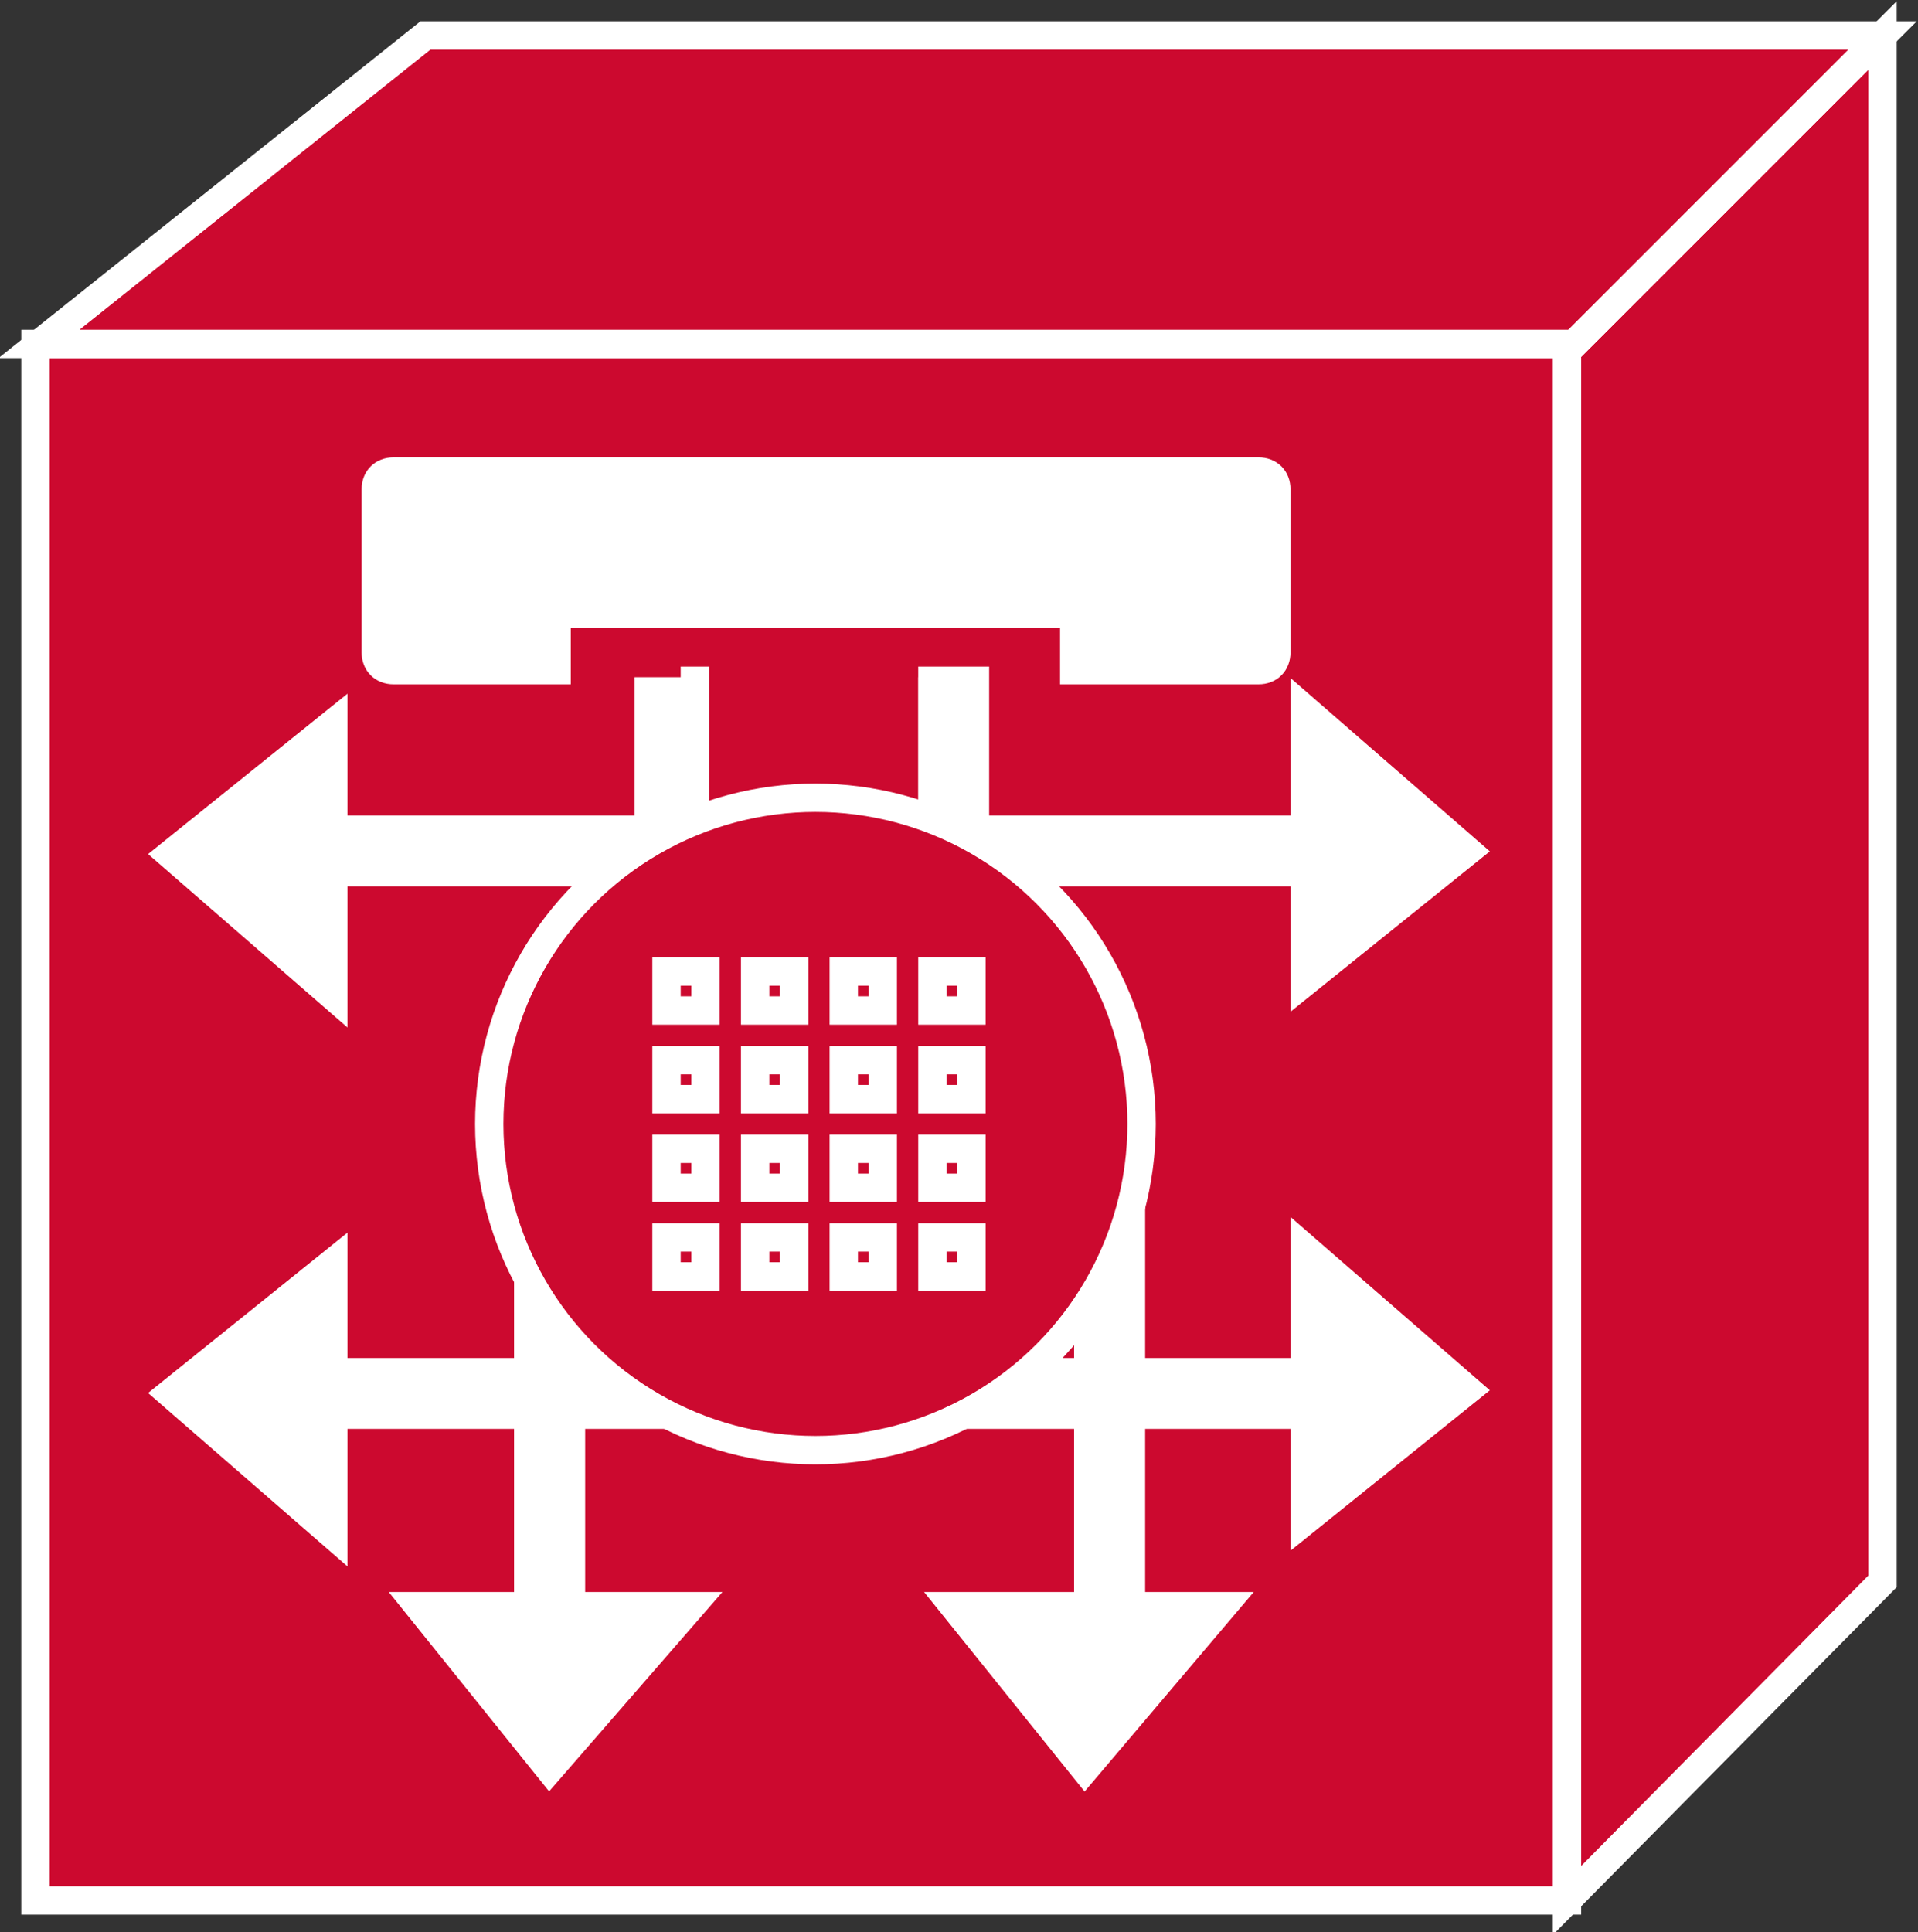 <?xml version="1.0" encoding="utf-8"?>
<!-- Generator: Adobe Illustrator 20.1.0, SVG Export Plug-In . SVG Version: 6.00 Build 0)  -->
<svg version="1.1" id="Layer_1" xmlns="http://www.w3.org/2000/svg" xmlns:xlink="http://www.w3.org/1999/xlink" x="0px" y="0px"
	 viewBox="0 0 54.1 54.5" style="enable-background:new 0 0 54.1 54.5;" xml:space="preserve">
<rect x="0" y="0" width="54.1" height="54.5" fill="#333333" stroke="none"/>
<style type="text/css">
	.st0{fill:#CC092F;stroke:#FFFFFF;stroke-width:0.8;}
	.st1{fill:none;stroke:#FFFFFF;stroke-width:0.8;}
	.st2{fill:none;stroke:#FFFFFF;stroke-width:2;}
	.st3{fill:#FFFFFF;stroke:#FFFFFF;stroke-width:0.8;}
	.st4{fill:#CC092F;stroke:#FFFFFF;stroke-width:0.8;}
</style>
<g>
	<g>
		<g>
			<rect x="1" y="9.7" class="st0" width="43.2" height="43.9"/>
			<line class="st1" x1="23.6" y1="24.4" x2="36.9" y2="24.4"/>
			<line class="st1" x1="23.6" y1="39.7" x2="36.9" y2="39.7"/>
			<line class="st1" x1="19.6" y1="32.1" x2="19.6" y2="18.8"/>
			<line class="st2" x1="31.3" y1="32" x2="31.3" y2="45.3"/>
			<line class="st1" x1="16.1" y1="32" x2="16.1" y2="45.3"/>
			<line class="st1" x1="23.8" y1="24.5" x2="10.5" y2="24.5"/>
			<polygon class="st0" points="53.1,1 53.1,1 53.1,44.6 44.2,53.6 44.2,9.9 			"/>
			<polygon class="st0" points="44.2,9.9 44.1,9.7 1.1,9.7 12,1 53.1,1 			"/>
		</g>
		<line class="st2" x1="23" y1="24" x2="37.1" y2="24"/>
		<g>
			<polygon class="st3" points="36.8,20 36.8,27.7 41.4,24 			"/>
		</g>
		<line class="st2" x1="23" y1="39.3" x2="37.8" y2="39.3"/>
		<g>
			<polygon class="st3" points="36.8,35.2 36.8,42.9 41.4,39.2 			"/>
		</g>
		<line class="st2" x1="18.9" y1="31.7" x2="18.9" y2="19.1"/>
		<line class="st2" x1="26.9" y1="32.1" x2="26.9" y2="18.8"/>
		<line class="st1" x1="26.3" y1="31.7" x2="26.3" y2="19.1"/>
		<line class="st1" x1="30.7" y1="31.6" x2="30.7" y2="45.9"/>
		<g>
			<polygon class="st3" points="34.5,45.3 26.9,45.3 30.6,49.9 			"/>
		</g>
		<line class="st2" x1="15.5" y1="31.6" x2="15.5" y2="45.9"/>
		<g>
			<polygon class="st3" points="19.5,45.3 11.8,45.3 15.5,49.9 			"/>
		</g>
		<line class="st2" x1="23.2" y1="39.3" x2="8.9" y2="39.3"/>
		<g>
			<polygon class="st3" points="9.4,43.3 9.4,35.6 4.8,39.3 			"/>
		</g>
		<line class="st2" x1="23.2" y1="24" x2="8.9" y2="24"/>
		<g>
			<polygon class="st3" points="9.4,28.1 9.4,20.4 4.8,24.1 			"/>
		</g>
		<circle class="st0" cx="23" cy="31.7" r="9.2"/>
	</g>
	<path class="st3" d="M35.5,18.9c0.3,0,0.5-0.2,0.5-0.5v-4.6c0-0.3-0.2-0.5-0.5-0.5H11.1c-0.3,0-0.5,0.2-0.5,0.5v4.6
		c0,0.3,0.2,0.5,0.5,0.5h4.6v-1.6h14.6v1.6H35.5z"/>
	<g>
		<rect x="18.8" y="27.4" class="st4" width="1.1" height="1.1"/>
		<rect x="18.8" y="29.9" class="st4" width="1.1" height="1.1"/>
		<rect x="18.8" y="32.4" class="st4" width="1.1" height="1.1"/>
		<rect x="18.8" y="34.9" class="st4" width="1.1" height="1.1"/>
		<rect x="21.3" y="27.4" class="st4" width="1.1" height="1.1"/>
		<rect x="21.3" y="29.9" class="st4" width="1.1" height="1.1"/>
		<rect x="21.3" y="32.4" class="st4" width="1.1" height="1.1"/>
		<rect x="21.3" y="34.9" class="st4" width="1.1" height="1.1"/>
		<rect x="23.8" y="27.4" class="st4" width="1.1" height="1.1"/>
		<rect x="23.8" y="29.9" class="st4" width="1.1" height="1.1"/>
		<rect x="23.8" y="32.4" class="st4" width="1.1" height="1.1"/>
		<rect x="23.8" y="34.9" class="st4" width="1.1" height="1.1"/>
		<rect x="26.3" y="27.4" class="st4" width="1.1" height="1.1"/>
		<rect x="26.3" y="29.9" class="st4" width="1.1" height="1.1"/>
		<rect x="26.3" y="32.4" class="st4" width="1.1" height="1.1"/>
		<rect x="26.3" y="34.9" class="st4" width="1.1" height="1.1"/>
	</g>
</g>
</svg>
